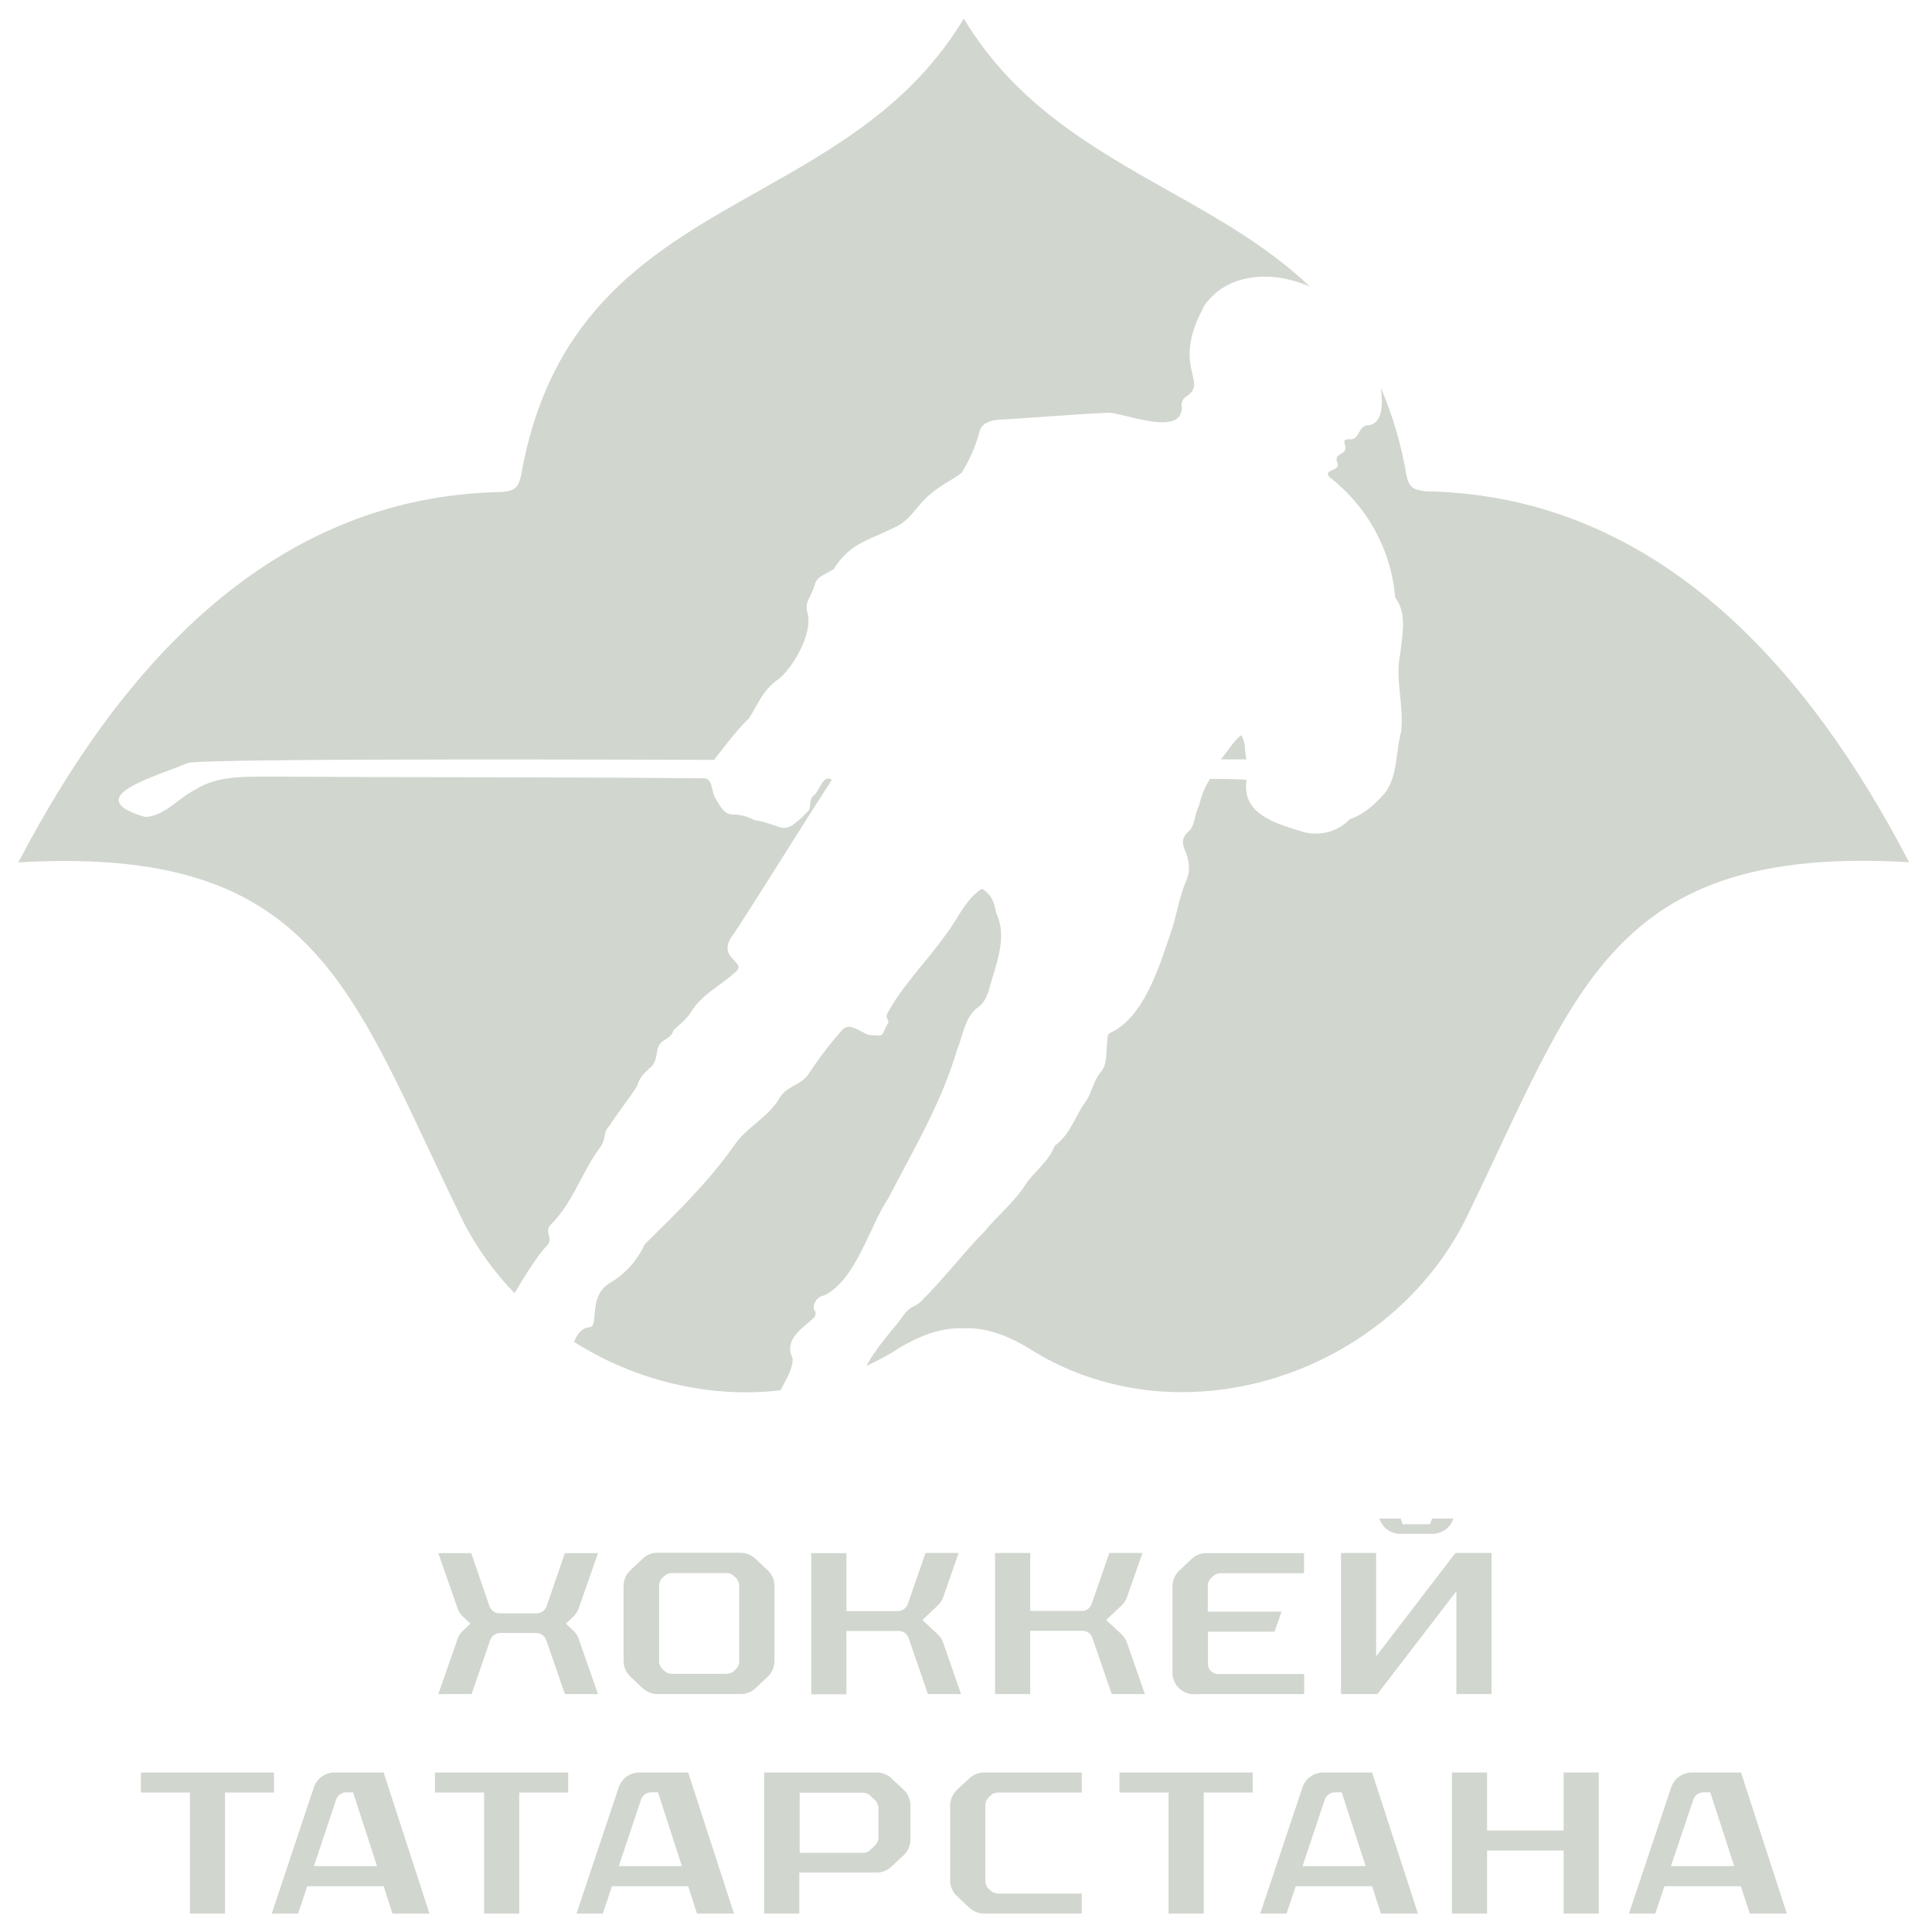 <?xml version="1.0" encoding="UTF-8"?>
<svg id="Layer_1" data-name="Layer 1" xmlns="http://www.w3.org/2000/svg" xmlns:xlink="http://www.w3.org/1999/xlink" viewBox="0 0 105 105">
  <defs>
    <style>
      .cls-1 {
        fill: none;
      }

      .cls-2 {
        clip-path: url(#clippath);
      }

      .cls-3, .cls-4 {
        fill: #d1d6cf;
      }

      .cls-4 {
        fill-rule: evenodd;
      }
    </style>
    <clipPath id="clippath">
      <rect class="cls-1" x="1" y="1" width="102.77" height="103"/>
    </clipPath>
  </defs>
  <g class="cls-2">
    <g>
      <path class="cls-3" d="M103.77,46.86c-16.36-.96-18.06,7.05-24.18,19.53-4.35,8.48-15.7,12.07-23.8,6.81-1.27-.74-2.34-1.05-3.41-1.01-1.07-.04-2.14,.27-3.41,1.01-.6,.39-1.22,.73-1.87,1.03,.13-.27,.29-.53,.47-.77,.33-.48,.71-.93,1.07-1.38,.36-.36,.54-.89,1.05-1.1,.18-.08,.34-.21,.47-.36,.99-.97,2.37-2.72,3.35-3.7,.72-.88,1.63-1.59,2.24-2.57,.5-.72,1.25-1.22,1.57-2.08,.88-.62,1.13-1.7,1.76-2.51,.28-.48,.36-1.02,.72-1.46,.42-.47,.29-1.12,.38-1.71,.02-.43,.03-.39,.42-.59,1.73-1.03,2.49-3.75,3.12-5.58,.25-.82,.39-1.7,.72-2.49,.28-.59,.2-1.16-.04-1.72-.15-.36-.18-.65,.13-.96,.45-.35,.36-.96,.63-1.45,.12-.52,.32-1.02,.6-1.47,0,0,1.09-.01,1.99,.05-.3,1.83,1.52,2.35,2.9,2.78,.47,.16,.97,.19,1.45,.08,.48-.11,.92-.36,1.26-.72,.78-.27,1.35-.79,1.89-1.4,.72-.91,.6-2.23,.89-3.32,.19-1.45-.35-2.9-.03-4.33,.1-1.02,.37-2.12-.28-2.99-.11-1.28-.48-2.52-1.1-3.65-.61-1.13-1.46-2.11-2.47-2.9-.41-.44,.68-.31,.41-.82-.2-.56,.63-.31,.42-.97-.07-.2,0-.27,.2-.27,.63,.11,.48-.77,1.1-.76,.78-.11,.76-1.17,.66-2.03,.64,1.51,1.11,3.09,1.38,4.71,.14,.69,.36,.83,1.05,.91,12.62,.22,20.84,9.71,26.27,20.15Z"/>
      <path class="cls-3" d="M53.69,53.94c-.1,.36-.32,.68-.64,.88-.64,.56-.72,1.49-1.04,2.24-.81,2.82-2.39,5.46-3.73,8.06-1.02,1.5-1.75,4.45-3.5,5.29-.09,.01-.17,.04-.24,.09-.07,.05-.14,.11-.19,.18-.05,.07-.09,.15-.11,.23-.02,.08-.02,.17,0,.26,.22,.3-.02,.45-.2,.62-.63,.54-1.42,1.11-.96,2.04,.01,.61-.38,1.16-.66,1.73-3.88,.45-7.89-.52-11.22-2.63,.17-.41,.39-.76,.85-.8,.54-.05-.16-1.74,1.19-2.46,.79-.49,1.42-1.2,1.8-2.05,1.73-1.69,3.47-3.39,4.87-5.38,.66-.98,1.81-1.49,2.43-2.52,.36-.7,1.21-.72,1.62-1.37,.53-.82,1.13-1.6,1.78-2.34,.43-.52,1.02,.11,1.5,.24,.8,.04,.63,.15,.97-.56,.21-.27-.12-.3,0-.58,.84-1.58,2.17-2.86,3.2-4.33,.64-.82,1.06-1.92,1.96-2.48,.54,.34,.67,.75,.77,1.32,.67,1.41-.09,2.93-.43,4.32Z"/>
      <path class="cls-3" d="M67.73,41.27h-1.38c.39-.46,.65-.95,1.1-1.31,.28,.39,.17,.85,.29,1.31Z"/>
      <path class="cls-4" d="M65.38,16.71c1.25-1.92,3.8-2.03,5.81-1.13-2.25-2.15-4.95-3.68-7.68-5.21-4.13-2.33-8.33-4.7-11.13-9.36-2.8,4.66-7,7.03-11.13,9.36-5.72,3.22-11.32,6.38-12.93,15.46-.14,.69-.36,.84-1.04,.91-12.63,.21-20.85,9.7-26.28,20.13,14.57-.85,17.51,5.4,22.3,15.59,.59,1.26,1.21,2.57,1.88,3.94,.73,1.42,1.67,2.73,2.78,3.88,.09-.14,.17-.28,.25-.41,.3-.5,.61-.99,.95-1.47,.15-.22,.32-.43,.49-.63h0s.07-.06,.09-.09c.1-.11,.13-.22,.13-.32,0-.09-.02-.17-.04-.25-.03-.09-.05-.19-.04-.28,0-.08,.05-.17,.13-.26,.01-.01,.03-.03,.04-.04,.68-.68,1.15-1.55,1.6-2.41,.32-.61,.65-1.22,1.05-1.75,.01-.02,.02-.03,.03-.05,.01-.02,.03-.04,.04-.06,.12-.2,.15-.36,.18-.52,.03-.16,.06-.31,.18-.46,.02-.03,.05-.06,.08-.09,.23-.37,.49-.72,.75-1.08,.27-.37,.54-.74,.77-1.12,.09-.38,.34-.63,.6-.88l.02-.02c.32-.22,.38-.52,.43-.81,.04-.24,.08-.48,.28-.66,.05-.03,.1-.06,.15-.1,.21-.13,.42-.25,.48-.53,.07-.06,.13-.12,.2-.18,.28-.25,.57-.51,.76-.81,.37-.62,.95-1.05,1.53-1.47,.31-.23,.62-.46,.9-.72,.1-.09,.15-.17,.15-.24,0-.12-.11-.23-.23-.36-.17-.18-.38-.38-.37-.7,0-.21,.1-.47,.37-.8,.94-1.45,1.86-2.91,2.78-4.37,.84-1.33,1.67-2.65,2.52-3.96-.33-.21-.51,.12-.68,.43-.1,.17-.19,.34-.31,.43-.16,.13-.17,.3-.19,.48-.01,.12-.02,.23-.08,.34-1.07,1.08-1.22,1.03-1.86,.8-.26-.09-.6-.21-1.11-.3-.53-.26-.85-.28-1.08-.29-.37-.02-.55-.03-1.05-.94-.06-.11-.09-.26-.13-.41-.07-.32-.14-.64-.51-.62-4.4-.04-8.8-.05-13.2-.06-3.24,0-6.47-.01-9.71-.03-.3,0-.6,0-.9,0-1.3,0-2.63-.01-3.76,.69-.32,.16-.64,.39-.95,.63-.56,.42-1.13,.85-1.8,.87-1.05-.3-1.44-.61-1.44-.92,0-.58,1.5-1.15,2.75-1.62,.37-.14,.72-.27,1-.39,.68-.29,28.61-.17,28.61-.17,0,0,1.28-1.72,1.9-2.26,.1-.16,.2-.33,.29-.5,.34-.61,.69-1.22,1.29-1.61,.73-.58,1.63-2.08,1.65-3.17,0-.14-.01-.28-.04-.41-.05-.12-.07-.25-.06-.37,0-.02,0-.03,0-.05,.01-.14,.06-.28,.13-.41,.18-.34,.25-.56,.3-.71,.12-.36,.13-.39,1.02-.86,.73-1.13,1.44-1.44,2.38-1.85,.31-.13,.63-.28,1-.46,.48-.22,.82-.61,1.16-1.02,.24-.29,.49-.58,.79-.81,.29-.25,.61-.45,.94-.65,.24-.14,.47-.29,.69-.45,.43-.68,.76-1.42,.97-2.2,.13-.66,.89-.7,1.44-.72,.74-.04,1.48-.1,2.22-.15,1.13-.08,2.26-.16,3.39-.21,.23,.01,.59,.1,1,.2,1.23,.3,2.93,.71,2.96-.45,0-.02,0-.04,0-.06-.01-.06-.02-.11-.01-.16,.01-.24,.18-.38,.35-.48,.24-.18,.32-.36,.33-.55,0-.17-.04-.36-.09-.58-.1-.43-.24-.99-.09-1.81,.09-.5,.29-1.09,.67-1.8t0,0Z"/>
      <path class="cls-3" d="M23.82,92.07h1.81l1.01-2.93c.04-.11,.11-.21,.21-.28,.1-.07,.21-.11,.33-.11h1.97c.12,0,.24,.04,.33,.11,.1,.07,.17,.17,.21,.28l1.01,2.93h1.8l-1.05-3c-.06-.18-.17-.34-.31-.47l-.39-.36,.39-.36c.14-.13,.25-.29,.31-.47l1.05-3h-1.8l-.99,2.88c-.04,.11-.11,.21-.21,.28-.1,.07-.21,.11-.33,.11h-2.03c-.12,0-.24-.04-.33-.11-.1-.07-.17-.17-.21-.28l-.99-2.88h-1.79l1.05,3c.06,.18,.17,.34,.31,.47l.39,.36-.39,.36c-.14,.13-.25,.29-.31,.47l-1.05,3Z"/>
      <path class="cls-3" d="M64.9,92.07h5.98v-1.09h-4.66c-.08,0-.15-.01-.22-.04-.07-.03-.13-.07-.19-.12s-.1-.12-.12-.19c-.03-.07-.04-.14-.04-.22v-1.73h3.62l.38-1.09h-4.01v-1.41c0-.08,.02-.16,.05-.23,.03-.07,.08-.14,.13-.19l.12-.11c.11-.1,.25-.15,.39-.15h4.54v-1.09h-5.31c-.3,0-.59,.11-.8,.32l-.66,.62c-.12,.11-.21,.24-.28,.39-.06,.15-.1,.31-.1,.47v4.71c0,.31,.13,.61,.35,.82,.22,.22,.52,.34,.83,.34Z"/>
      <path class="cls-3" d="M42.09,90.27v-4.08c0-.16-.03-.32-.1-.47-.06-.15-.16-.28-.28-.39l-.66-.62c-.22-.2-.5-.32-.8-.32h-4.52c-.3,0-.59,.11-.8,.32l-.66,.62c-.12,.11-.21,.24-.28,.39-.06,.15-.1,.31-.1,.47v4.08c0,.16,.03,.32,.1,.47,.06,.15,.16,.28,.28,.39l.66,.62c.22,.2,.5,.32,.8,.32h4.52c.3,0,.58-.11,.8-.31l.66-.62c.12-.11,.21-.24,.28-.39,.06-.15,.1-.31,.1-.47Zm-1.91,.02c0,.08-.02,.16-.05,.23-.03,.07-.08,.14-.13,.19l-.12,.11c-.11,.1-.25,.15-.39,.15h-2.98c-.15,0-.29-.05-.39-.15l-.12-.11c-.06-.05-.1-.12-.13-.19-.03-.07-.05-.15-.05-.23v-4.12c0-.08,.02-.16,.05-.23,.03-.07,.08-.14,.13-.19l.12-.11c.11-.1,.25-.15,.39-.15h2.97c.15,0,.29,.05,.39,.15l.12,.11c.06,.05,.1,.12,.13,.19,.03,.07,.05,.15,.05,.23v4.12Z"/>
      <path class="cls-3" d="M49.38,89.02l1.05,3.05h1.8l-.97-2.79c-.06-.18-.17-.34-.31-.47l-.82-.77,.82-.77c.14-.13,.25-.29,.31-.47l.84-2.4h-1.8l-.96,2.77c-.04,.11-.11,.21-.21,.28-.1,.07-.21,.11-.33,.11h-2.8v-3.15h-1.91v7.67h1.91v-3.44h2.85c.12,0,.24,.04,.33,.11,.1,.07,.17,.17,.21,.29Z"/>
      <path class="cls-3" d="M59.37,89.02l1.05,3.05h1.8l-.97-2.79c-.06-.18-.17-.34-.31-.47l-.82-.77,.82-.77c.14-.13,.25-.29,.31-.47l.84-2.4h-1.8l-.96,2.77c-.04,.11-.11,.21-.21,.28-.1,.07-.21,.11-.33,.1h-2.8v-3.15h-1.91v7.67h1.91v-3.44h2.85c.12,0,.24,.04,.33,.11,.1,.07,.17,.17,.2,.28Z"/>
      <path class="cls-3" d="M79.15,92.07h1.91v-7.67h-1.96l-4.31,5.62v-5.62h-1.91v7.67h1.98l4.29-5.59v5.59Z"/>
      <path class="cls-3" d="M76.23,82.84l-.11-.31h-1.16l.02,.04c.08,.23,.23,.43,.43,.57,.2,.14,.44,.22,.68,.22h1.77c.24,0,.48-.08,.68-.22,.2-.14,.35-.34,.43-.57l.02-.04h-1.16l-.11,.31h-1.49Z"/>
      <path class="cls-3" d="M23.65,97.42h2.66v6.58h1.91v-6.58h2.66v-1.09h-7.24v1.09Z"/>
      <path class="cls-3" d="M7.66,97.42h2.66v6.58h1.91v-6.58h2.66v-1.09H7.66v1.09Z"/>
      <path class="cls-3" d="M80.82,96.33h-1.91v7.67h1.91v-3.43h4.16v3.43h1.91v-7.67h-1.91v3.15h-4.16v-3.15Z"/>
      <path class="cls-3" d="M18.18,96.33c-.25,0-.49,.08-.69,.22-.2,.14-.35,.35-.43,.58l-2.29,6.87h1.43l.5-1.49h4.15l.48,1.49h2.01l-2.49-7.67h-2.67Zm-1.12,5.09l1.21-3.62c.04-.11,.11-.21,.21-.28,.1-.07,.21-.11,.33-.11h.38l1.3,4.01h-3.43Z"/>
      <path class="cls-3" d="M34.75,96.33c-.25,0-.49,.08-.69,.22-.2,.14-.35,.35-.43,.58l-2.3,6.87h1.43l.5-1.49h4.14l.48,1.49h2.01l-2.49-7.67h-2.66Zm-1.12,5.09l1.21-3.62c.04-.11,.11-.21,.21-.28,.1-.07,.21-.11,.33-.11h.38l1.3,4.01h-3.43Z"/>
      <path class="cls-3" d="M52.68,96.65l-.66,.61c-.12,.11-.21,.24-.28,.39-.06,.15-.1,.31-.1,.47v4.08c0,.16,.03,.32,.1,.47,.06,.15,.16,.28,.28,.39l.66,.62c.22,.2,.51,.32,.8,.32h5.31v-1.09h-4.55c-.15,0-.29-.06-.39-.15l-.12-.11c-.06-.05-.1-.12-.13-.19-.03-.07-.05-.15-.05-.23v-4.13c0-.08,.02-.16,.05-.23,.03-.07,.08-.14,.13-.19l.12-.11c.11-.1,.25-.15,.39-.15h4.55v-1.09h-5.31c-.3,0-.59,.12-.8,.32Z"/>
      <path class="cls-3" d="M48.46,96.65c-.22-.2-.51-.32-.8-.32h-6.13v7.67h1.91v-2.23h4.2c.3,0,.59-.11,.8-.32l.66-.61c.12-.11,.21-.24,.28-.39,.06-.15,.1-.31,.1-.47v-1.86c0-.16-.03-.32-.1-.47-.06-.15-.16-.28-.28-.39l-.65-.61Zm-.72,3.22c0,.08-.02,.16-.05,.23-.03,.07-.08,.14-.13,.19l-.27,.26c-.11,.1-.25,.15-.39,.15h-3.44v-3.27h3.44c.15,0,.29,.05,.39,.15l.27,.26c.06,.05,.1,.12,.13,.19,.03,.07,.05,.15,.05,.23v1.62Z"/>
      <path class="cls-3" d="M60.85,97.42h2.66v6.58h1.91v-6.58h2.66v-1.09h-7.24v1.09Z"/>
      <path class="cls-3" d="M71.91,96.33c-.25,0-.49,.08-.69,.22-.2,.14-.35,.35-.43,.58l-2.3,6.87h1.43l.5-1.49h4.15l.48,1.49h2.01l-2.49-7.67h-2.67Zm-1.12,5.09l1.21-3.62c.04-.11,.11-.21,.21-.28,.1-.07,.21-.11,.33-.11h.38l1.3,4.01h-3.43Z"/>
      <path class="cls-3" d="M94.61,102.51l.49,1.49h2.01l-2.49-7.67h-2.67c-.25,0-.49,.08-.69,.22-.2,.14-.35,.35-.43,.58l-2.3,6.87h1.43l.5-1.49h4.15Zm-2.58-4.71c.04-.11,.11-.21,.21-.28,.1-.07,.21-.11,.33-.11h.38l1.3,4.01h-3.44l1.22-3.62Z"/>
    </g>
  </g>
</svg>